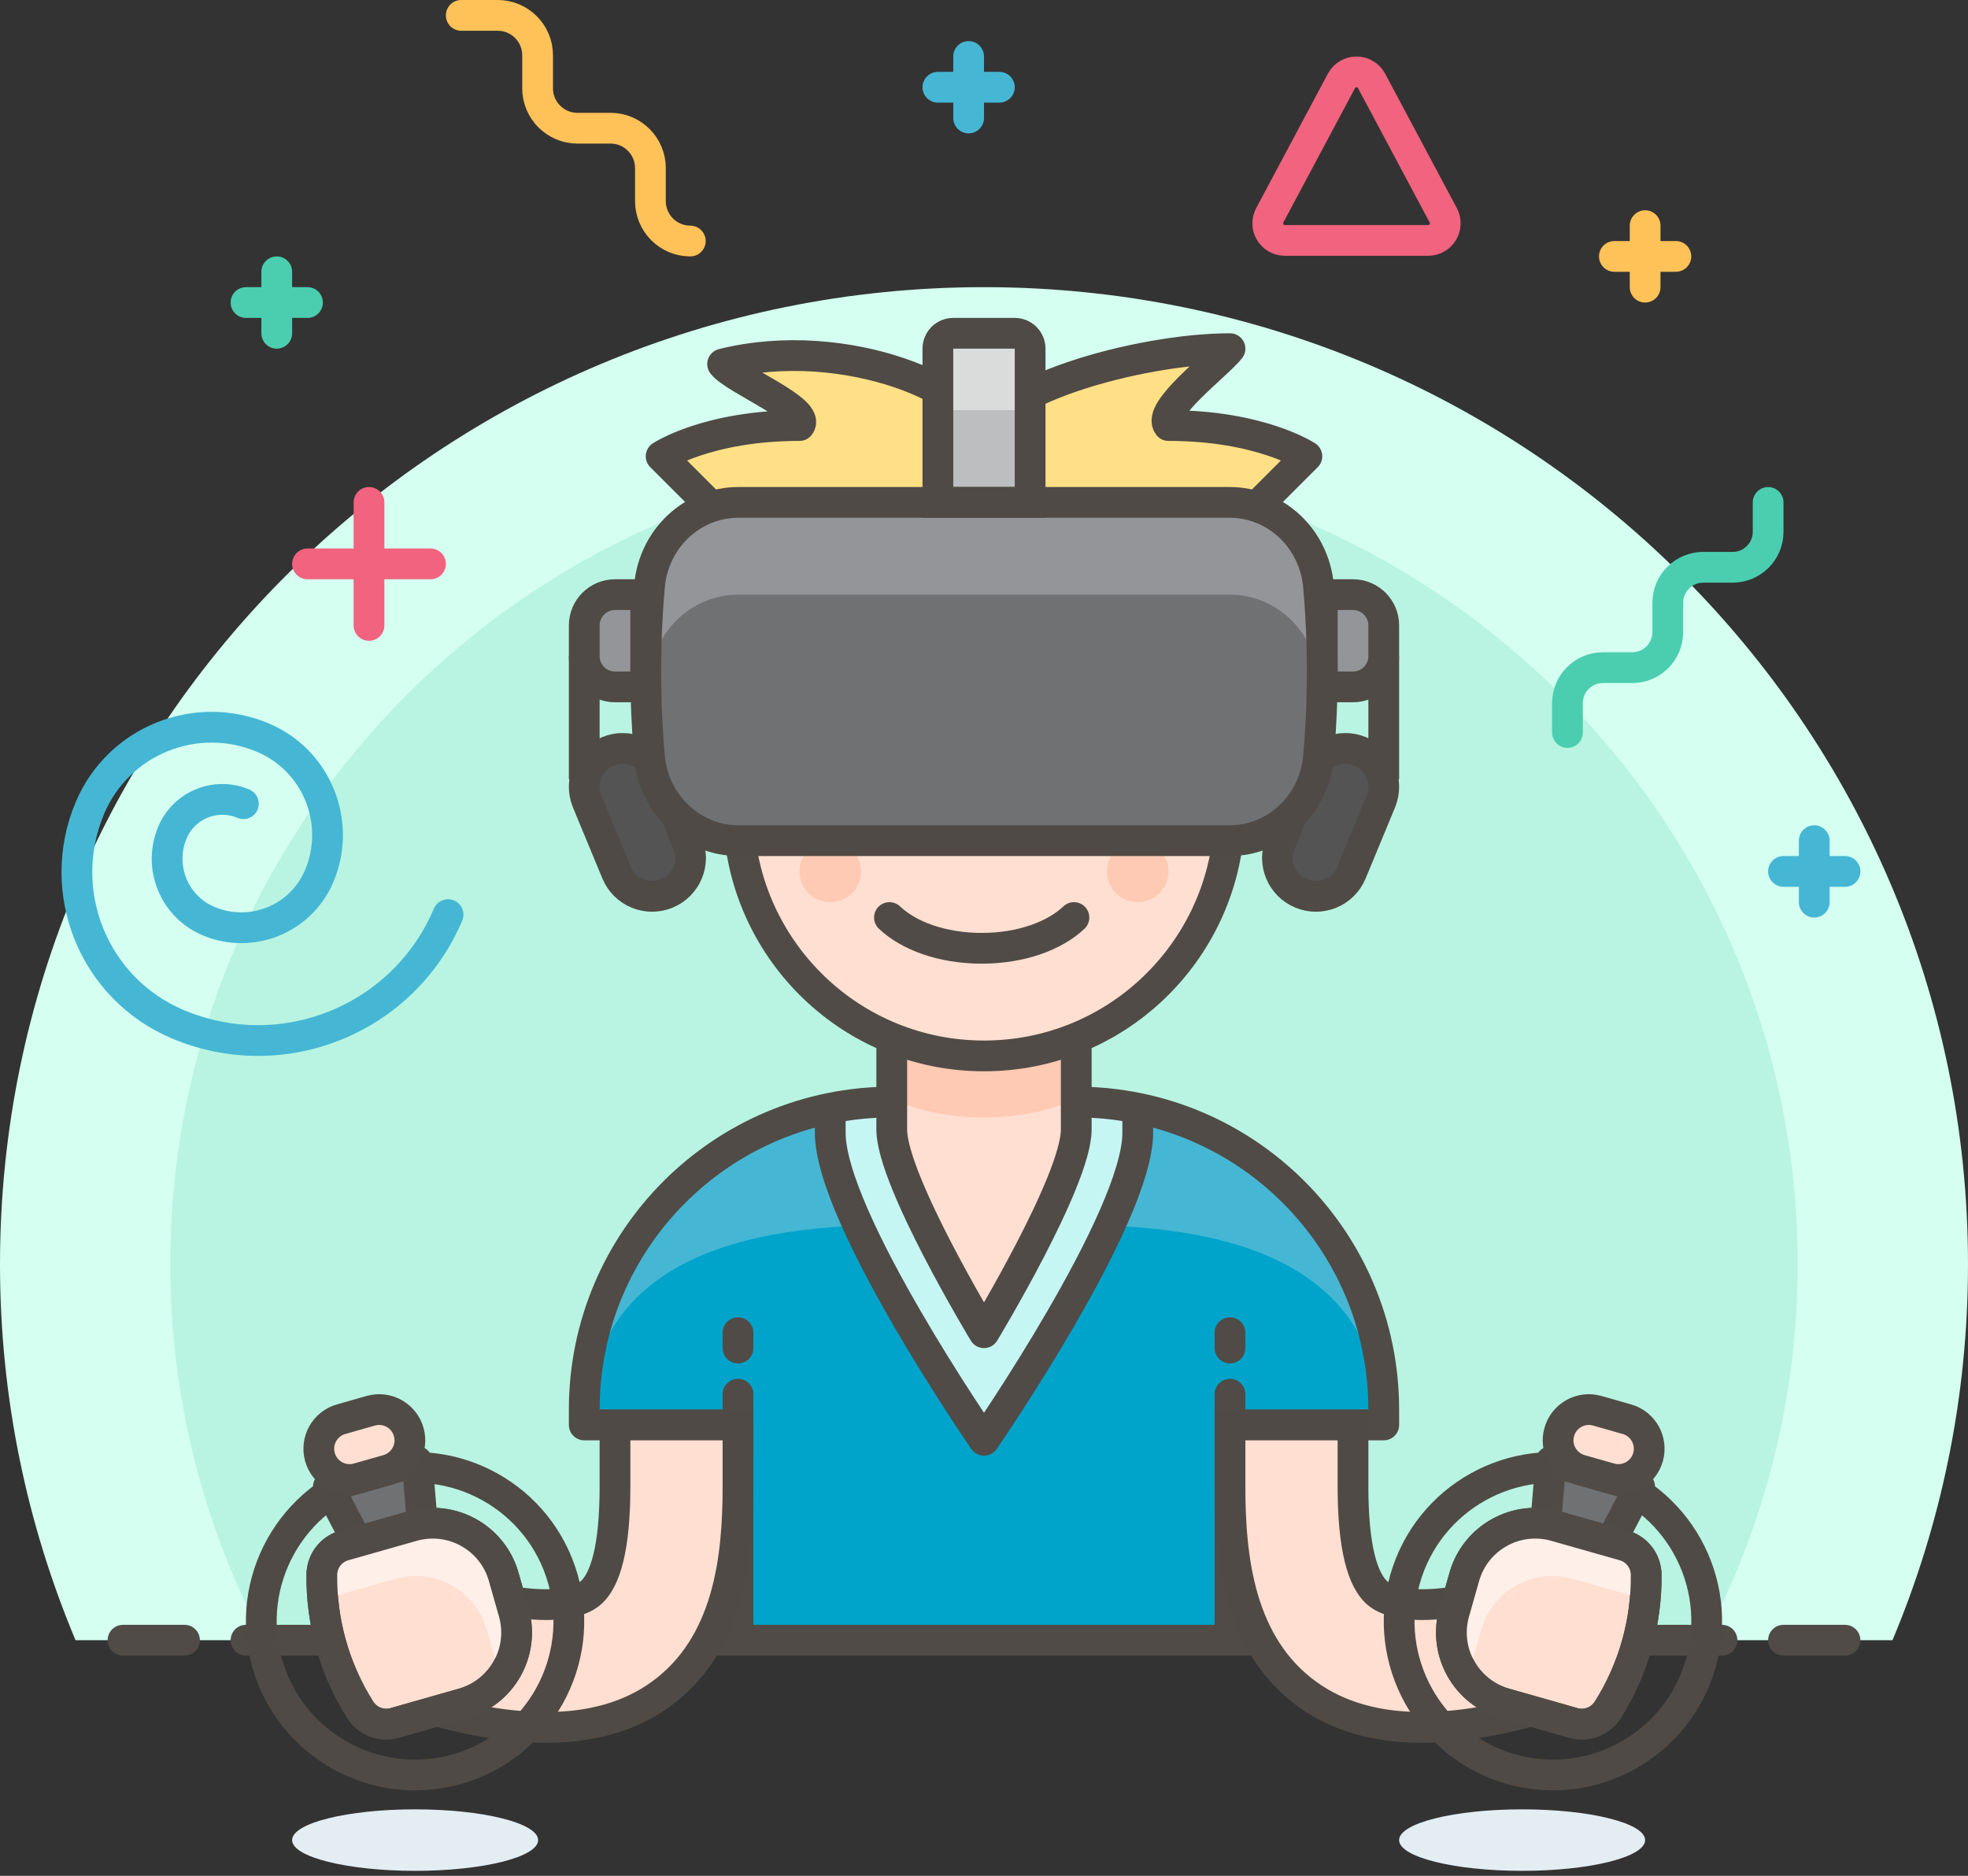 <?xml version="1.0" encoding="UTF-8" standalone="no"?>
<svg width="64px" height="61px" viewBox="0 0 64 61" version="1.1" xmlns="http://www.w3.org/2000/svg" xmlns:xlink="http://www.w3.org/1999/xlink">
    <rect x="0" y="0" width="64" height="61" fill="#333333" stroke="none"/>
    <!-- Generator: Sketch 40.3 (33839) - http://www.bohemiancoding.com/sketch -->
    <title>VR Player</title>
    <desc>Created with Sketch.</desc>
    <defs></defs>
    <g id="Page-1" stroke="none" stroke-width="1" fill="none" fill-rule="evenodd">
        <g id="VR-Player">
            <path d="M61.544,53.337 C63.124,49.575 64,45.447 64,41.115 C64,23.564 49.674,9.338 32,9.338 C14.327,9.338 -0,23.564 -0,41.115 C-0,45.447 0.876,49.575 2.457,53.337 L61.544,53.337 Z" id="Fill-1" fill="#D4FFF1"></path>
            <path d="M6,53.337 L4,53.337" id="Stroke-4" stroke="#504B46" stroke-linecap="round"></path>
            <path d="M55.415,53.337 C57.352,49.684 58.461,45.531 58.461,41.115 C58.461,26.602 46.614,14.838 32,14.838 C17.386,14.838 5.538,26.602 5.538,41.115 C5.538,45.531 6.647,49.684 8.585,53.337 L55.415,53.337 Z" id="Fill-10" fill="#B8F4E1"></path>
            <path d="M60,53.337 L58,53.337" id="Stroke-6" stroke="#504B46" stroke-linecap="round"></path>
            <path d="M8,53.337 L56,53.337" id="Stroke-8" stroke="#504B46" stroke-linecap="round"></path>
            <path d="M17.5,59.837 C17.5,60.389 15.709,60.837 13.5,60.837 C11.291,60.837 9.5,60.389 9.5,59.837 C9.5,59.285 11.291,58.837 13.5,58.837 C15.709,58.837 17.5,59.285 17.5,59.837 L17.5,59.837 Z" id="Fill-13" fill="#E4EDF1"></path>
            <path d="M53.5,59.837 C53.5,60.389 51.709,60.837 49.5,60.837 C47.291,60.837 45.5,60.389 45.5,59.837 C45.5,59.285 47.291,58.837 49.5,58.837 C51.709,58.837 53.5,59.285 53.5,59.837" id="Fill-15" fill="#E4EDF1"></path>
            <path d="M24,46.337 L24,53.337 L40,53.337 L40,46.337 L45,46.337 L45,45.837 C45,40.315 40.523,35.837 35,35.837 L29,35.837 C23.477,35.837 19,40.315 19,45.837 L19,46.337 L24,46.337 Z" id="Fill-17" fill="#00A4CA"></path>
            <path d="M45,45.837 C45,40.315 40.523,35.837 35,35.837 L29,35.837 C23.477,35.837 19,40.315 19,45.837 L19,46.837 C19,41.315 23.477,39.837 29,39.837 L35,39.837 C40.523,39.837 45,41.315 45,46.837 L45,45.837 Z" id="Fill-19" fill="#45B7D4"></path>
            <path d="M32,46.837 C32,46.837 37,39.599 37,36.837 L37,36.038 C36.354,35.907 35.685,35.837 35,35.837 L29,35.837 C28.315,35.837 27.646,35.907 27,36.038 L27,36.837 C27,39.599 32,46.837 32,46.837" id="Fill-21" fill="#C5F6F4"></path>
            <path d="M37,36.337 L37,36.837 C37,39.599 32,46.837 32,46.837 C32,46.837 27,39.599 27,36.837 L27,36.337" id="Stroke-23" stroke="#504B46" stroke-linecap="round" stroke-linejoin="round"></path>
            <path d="M40,46.337 L40,46.337 L45,46.337 L45,45.837 C45,40.315 40.523,35.837 35,35.837 L29,35.837 C23.477,35.837 19,40.315 19,45.837 L19,46.337 L24,46.337" id="Stroke-25" stroke="#504B46" stroke-linecap="round" stroke-linejoin="round"></path>
            <path d="M35,36.732 C35,38.386 32,43.338 32,43.338 C32,43.338 29,38.384 29,36.732 L29,32.338 L35,32.338 L35,36.732 Z" id="Fill-27" fill="#FFDFD1"></path>
            <path d="M40,43.837 L40,43.337" id="Stroke-29" stroke="#504B46" stroke-linecap="round" stroke-linejoin="round"></path>
            <polyline id="Stroke-31" stroke="#504B46" stroke-linecap="round" stroke-linejoin="round" points="24 45.337 24 53.337 40 53.337 40 45.337"></polyline>
            <path d="M24,47.337 L24,46.337" id="Fill-33" fill="#EDF2F4"></path>
            <path d="M24,47.337 L24,46.337" id="Stroke-35" stroke="#504B46" stroke-linecap="round" stroke-linejoin="round"></path>
            <path d="M29,35.73 C29.076,35.764 29.147,35.802 29.227,35.833 C30.906,36.505 33.094,36.505 34.773,35.833 C34.853,35.802 34.924,35.764 35,35.73 L35,32.337 L29,32.337 L29,35.73 Z" id="Fill-37" fill="#FFCAB3"></path>
            <path d="M35,36.732 C35,38.386 32,43.338 32,43.338 C32,43.338 29,38.384 29,36.732 L29,32.338 L35,32.338 L35,36.732 L35,36.732 Z" id="Stroke-39" stroke="#504B46" stroke-linecap="round" stroke-linejoin="round"></path>
            <path d="M24,43.837 L24,43.337" id="Stroke-41" stroke="#504B46" stroke-linecap="round" stroke-linejoin="round"></path>
            <path d="M46.237,56.173 C44.759,56.173 43.509,55.813 42.522,55.101 C40.287,53.49 40,50.64 40,48.337 L40,46.337 L44,46.337 L44,48.337 C44,50.26 44.29,51.444 44.86,51.857 C45.065,52.004 45.471,52.18 46.248,52.18 C47.176,52.18 48.394,51.931 49.867,51.44 L50.341,51.281 L51.607,55.076 L51.133,55.235 C49.237,55.866 47.636,56.173 46.237,56.173" id="Fill-43" fill="#FFDFD1"></path>
            <path d="M46.237,56.173 C44.759,56.173 43.509,55.813 42.522,55.101 C40.287,53.49 40,50.64 40,48.337 L40,46.337 L44,46.337 L44,48.337 C44,50.26 44.29,51.444 44.86,51.857 C45.065,52.004 45.471,52.18 46.248,52.18 C47.176,52.18 48.394,51.931 49.867,51.44 L50.341,51.281 L51.607,55.076 L51.133,55.235 C49.237,55.866 47.636,56.173 46.237,56.173 L46.237,56.173 Z" id="Stroke-45" stroke="#4F4A45"></path>
            <path d="M17.763,56.173 C16.364,56.173 14.763,55.866 12.867,55.235 L12.393,55.076 L13.659,51.281 L14.133,51.44 C15.607,51.931 16.825,52.18 17.753,52.18 C18.529,52.18 18.935,52.004 19.139,51.857 C19.71,51.444 20,50.26 20,48.337 L20,46.337 L24,46.337 L24,48.337 C24,50.64 23.713,53.49 21.478,55.101 C20.492,55.813 19.242,56.173 17.763,56.173" id="Fill-47" fill="#FFDFD1"></path>
            <path d="M17.763,56.173 C16.364,56.173 14.763,55.866 12.867,55.235 L12.393,55.076 L13.659,51.281 L14.133,51.44 C15.607,51.931 16.825,52.18 17.753,52.18 C18.529,52.18 18.935,52.004 19.139,51.857 C19.71,51.444 20,50.26 20,48.337 L20,46.337 L24,46.337 L24,48.337 C24,50.64 23.713,53.49 21.478,55.101 C20.492,55.813 19.242,56.173 17.763,56.173 L17.763,56.173 Z" id="Stroke-49" stroke="#4F4A45"></path>
            <path d="M55.311,54.086 C54.556,56.742 51.791,58.284 49.135,57.529 C46.478,56.774 44.937,54.008 45.692,51.352 C46.447,48.696 49.212,47.155 51.868,47.91 C54.525,48.664 56.066,51.43 55.311,54.086 L55.311,54.086 Z" id="Stroke-51" stroke="#4F4A45"></path>
            <polygon id="Fill-53" fill="#6F7173" points="52.147 50.588 50.223 50.041 50.435 47.526 53.321 48.346"></polygon>
            <polygon id="Stroke-55" stroke="#4F4A45" stroke-linejoin="round" points="52.147 50.588 50.223 50.041 50.435 47.526 53.321 48.346"></polygon>
            <path d="M52.286,55.599 C52.049,55.974 51.594,56.148 51.168,56.027 L48.944,55.395 C47.669,55.033 46.929,53.705 47.291,52.43 L47.619,51.276 C47.981,50.001 49.309,49.261 50.584,49.624 L52.808,50.256 C53.235,50.377 53.53,50.765 53.534,51.208 C53.549,52.761 53.115,54.286 52.286,55.599" id="Fill-57" fill="#FFDFD1"></path>
            <path d="M52.286,55.599 C52.049,55.974 51.594,56.148 51.168,56.027 L48.944,55.395 C47.669,55.033 46.929,53.705 47.291,52.43 L47.619,51.276 C47.981,50.001 49.309,49.261 50.584,49.624 L52.808,50.256 C53.235,50.377 53.53,50.765 53.534,51.208 C53.549,52.761 53.115,54.286 52.286,55.599 L52.286,55.599 Z" id="Stroke-59" stroke="#504B46" stroke-linecap="round" stroke-linejoin="round"></path>
            <path d="M47.758,54.624 C47.77,54.465 47.798,54.306 47.843,54.147 L48.171,52.992 C48.533,51.717 49.861,50.978 51.136,51.34 L53.501,52.012 C53.525,51.746 53.536,51.478 53.534,51.208 C53.53,50.764 53.234,50.377 52.807,50.256 L50.584,49.624 C49.309,49.261 47.982,50.001 47.619,51.276 L47.291,52.431 C47.066,53.223 47.268,54.035 47.758,54.624" id="Fill-61" fill="#FFEFE9"></path>
            <path d="M52.286,55.6 C52.049,55.975 51.594,56.149 51.167,56.027 L48.944,55.395 C47.669,55.033 46.929,53.706 47.292,52.431 L47.62,51.276 C47.982,50.001 49.309,49.262 50.584,49.624 L52.808,50.256 C53.234,50.377 53.53,50.765 53.534,51.208 C53.542,51.952 53.446,52.69 53.253,53.402 C53.043,54.175 52.718,54.916 52.286,55.6 L52.286,55.6 Z" id="Stroke-63" stroke="#504B46" stroke-linecap="round" stroke-linejoin="round"></path>
            <path d="M53.594,47.385 C53.443,47.916 52.89,48.224 52.359,48.074 L51.397,47.8 C50.866,47.648 50.557,47.096 50.708,46.565 C50.859,46.033 51.412,45.724 51.944,45.876 L52.905,46.15 C53.437,46.3 53.745,46.853 53.594,47.385" id="Fill-65" fill="#FFDFD1"></path>
            <path d="M53.594,47.385 C53.443,47.916 52.89,48.224 52.359,48.074 L51.397,47.8 C50.866,47.648 50.557,47.096 50.708,46.565 C50.859,46.033 51.412,45.724 51.944,45.876 L52.905,46.15 C53.437,46.3 53.745,46.853 53.594,47.385 L53.594,47.385 Z" id="Stroke-67" stroke="#504B46" stroke-linecap="round" stroke-linejoin="round"></path>
            <path d="M8.689,54.086 C9.444,56.742 12.209,58.284 14.865,57.529 C17.522,56.774 19.063,54.008 18.308,51.352 C17.553,48.696 14.788,47.155 12.132,47.91 C9.475,48.664 7.934,51.43 8.689,54.086 L8.689,54.086 Z" id="Stroke-69" stroke="#4F4A45"></path>
            <polygon id="Fill-71" fill="#6F7173" points="11.853 50.588 13.777 50.041 13.565 47.526 10.679 48.346"></polygon>
            <polygon id="Stroke-73" stroke="#4F4A45" stroke-linejoin="round" points="11.853 50.588 13.777 50.041 13.565 47.526 10.679 48.346"></polygon>
            <path d="M11.714,55.599 C11.951,55.974 12.406,56.148 12.832,56.027 L15.056,55.395 C16.331,55.033 17.071,53.705 16.709,52.43 L16.381,51.276 C16.019,50.001 14.691,49.261 13.416,49.624 L11.192,50.256 C10.765,50.377 10.47,50.765 10.466,51.208 C10.451,52.761 10.885,54.286 11.714,55.599" id="Fill-75" fill="#FFDFD1"></path>
            <path d="M11.714,55.599 C11.951,55.974 12.406,56.148 12.832,56.027 L15.056,55.395 C16.331,55.033 17.071,53.705 16.709,52.43 L16.381,51.276 C16.019,50.001 14.691,49.261 13.416,49.624 L11.192,50.256 C10.765,50.377 10.47,50.765 10.466,51.208 C10.451,52.761 10.885,54.286 11.714,55.599 L11.714,55.599 Z" id="Stroke-77" stroke="#504B46" stroke-linecap="round" stroke-linejoin="round"></path>
            <path d="M16.242,54.624 C16.23,54.465 16.202,54.306 16.157,54.147 L15.829,52.992 C15.467,51.717 14.139,50.978 12.864,51.34 L10.499,52.012 C10.475,51.746 10.464,51.478 10.466,51.208 C10.47,50.764 10.766,50.377 11.193,50.256 L13.416,49.624 C14.691,49.261 16.018,50.001 16.381,51.276 L16.709,52.431 C16.934,53.223 16.732,54.035 16.242,54.624" id="Fill-79" fill="#FFEFE9"></path>
            <path d="M11.714,55.6 C11.951,55.975 12.406,56.149 12.833,56.027 L15.056,55.395 C16.331,55.033 17.071,53.706 16.708,52.431 L16.38,51.276 C16.018,50.001 14.691,49.262 13.416,49.624 L11.192,50.256 C10.766,50.377 10.47,50.765 10.466,51.208 C10.458,51.952 10.554,52.69 10.747,53.402 C10.957,54.175 11.282,54.916 11.714,55.6 L11.714,55.6 Z" id="Stroke-81" stroke="#504B46" stroke-linecap="round" stroke-linejoin="round"></path>
            <path d="M10.406,47.385 C10.557,47.916 11.11,48.224 11.641,48.074 L12.603,47.8 C13.134,47.648 13.443,47.096 13.292,46.565 C13.141,46.033 12.588,45.724 12.056,45.876 L11.095,46.15 C10.563,46.3 10.255,46.853 10.406,47.385" id="Fill-83" fill="#FFDFD1"></path>
            <path d="M10.406,47.385 C10.557,47.916 11.11,48.224 11.641,48.074 L12.603,47.8 C13.134,47.648 13.443,47.096 13.292,46.565 C13.141,46.033 12.588,45.724 12.056,45.876 L11.095,46.15 C10.563,46.3 10.255,46.853 10.406,47.385 L10.406,47.385 Z" id="Stroke-85" stroke="#504B46" stroke-linecap="round" stroke-linejoin="round"></path>
            <path d="M45,21.337 L45,25.337" id="Stroke-87" stroke="#4F4A45"></path>
            <path d="M19,21.337 L19,25.337" id="Stroke-89" stroke="#4F4A45"></path>
            <path d="M41.5,24.837 C41.5,23.907 40.861,23.131 40,22.909 L40,22.337 C40,17.919 36.418,14.338 32,14.338 C27.582,14.338 24,17.919 24,22.337 L24,22.909 C23.139,23.131 22.5,23.907 22.5,24.837 C22.5,25.776 23.149,26.558 24.022,26.773 C24.25,30.988 27.729,34.337 32,34.337 C36.271,34.337 39.75,30.988 39.978,26.773 C40.851,26.558 41.5,25.776 41.5,24.837" id="Fill-91" fill="#FFDFD1"></path>
            <path d="M41.5,24.837 C41.5,23.907 40.861,23.131 40,22.909 L40,22.337 C40,17.919 36.418,14.338 32,14.338 C27.582,14.338 24,17.919 24,22.337 L24,22.909 C23.139,23.131 22.5,23.907 22.5,24.837 C22.5,25.776 23.149,26.558 24.022,26.773 C24.25,30.988 27.729,34.337 32,34.337 C36.271,34.337 39.75,30.988 39.978,26.773 C40.851,26.558 41.5,25.776 41.5,24.837 L41.5,24.837 Z" id="Stroke-93" stroke="#504B46" stroke-linecap="round" stroke-linejoin="round"></path>
            <path d="M30.5,25.337 C30.191,24.75 29.649,24.337 29,24.337 C28.351,24.337 27.809,24.75 27.5,25.337" id="Stroke-95" stroke="#504B46" stroke-linecap="round" stroke-linejoin="round"></path>
            <path d="M36.5,25.337 C36.191,24.75 35.649,24.337 35,24.337 C34.351,24.337 33.809,24.75 33.5,25.337" id="Stroke-97" stroke="#504B46" stroke-linecap="round" stroke-linejoin="round"></path>
            <path d="M28.925,29.837 C29.542,30.424 30.628,30.837 31.925,30.837 C33.222,30.837 34.308,30.424 34.925,29.837" id="Stroke-99" stroke="#504B46" stroke-linecap="round" stroke-linejoin="round"></path>
            <path d="M28,28.337 C28,28.89 27.552,29.337 27,29.337 C26.448,29.337 26,28.89 26,28.337 C26,27.785 26.448,27.337 27,27.337 C27.552,27.337 28,27.785 28,28.337" id="Fill-101" fill="#FFCAB3"></path>
            <path d="M38,28.337 C38,28.89 37.552,29.337 37,29.337 C36.448,29.337 36,28.89 36,28.337 C36,27.785 36.448,27.337 37,27.337 C37.552,27.337 38,27.785 38,28.337" id="Fill-103" fill="#FFCAB3"></path>
            <path d="M23.5,11.838 C23.894,12.35 26.395,13.339 26,13.838 C23,13.838 21.5,14.838 21.5,14.838 L23,16.337 C22.365,18.053 23.5,18.976 23.5,19.837 C23.5,21.494 26.067,19.337 28,19.337 C29.933,19.337 32,15.995 32,14.338 C32,12.767 27.5,10.838 23.5,11.838" id="Fill-105" fill="#FFE086"></path>
            <path d="M23.5,11.838 C23.894,12.35 26.395,13.339 26,13.838 C23,13.838 21.5,14.838 21.5,14.838 L23,16.337 C22.365,18.053 23.5,18.976 23.5,19.837 C23.5,21.494 26.067,19.337 28,19.337 C29.933,19.337 32,15.995 32,14.338 C32,12.767 27.5,10.838 23.5,11.838 L23.5,11.838 Z" id="Stroke-107" stroke="#4F4A45" stroke-linejoin="round"></path>
            <path d="M40,11.338 C39.606,11.85 37.605,13.339 38,13.838 C41,13.838 42.5,14.838 42.5,14.838 L41,16.337 C41.635,18.053 40.5,18.976 40.5,19.837 C40.5,21.494 37.933,19.337 36,19.337 C34.067,19.337 32,15.995 32,14.338 C32,12.767 37,11.338 40,11.338" id="Fill-109" fill="#FFE086"></path>
            <path d="M40,11.338 C39.606,11.85 37.605,13.339 38,13.838 C41,13.838 42.5,14.838 42.5,14.838 L41,16.337 C41.635,18.053 40.5,18.976 40.5,19.837 C40.5,21.494 37.933,19.337 36,19.337 C34.067,19.337 32,15.995 32,14.338 C32,12.767 37,11.338 40,11.338 L40,11.338 Z" id="Stroke-111" stroke="#4F4A45" stroke-linejoin="round"></path>
            <path d="M45,21.337 C45,21.89 44.552,22.337 44,22.337 L43,22.337 L43,19.337 L44,19.337 C44.552,19.337 45,19.785 45,20.337 L45,21.337 Z" id="Fill-113" fill="#939598"></path>
            <path d="M45,21.337 C45,21.89 44.552,22.337 44,22.337 L43,22.337 L43,19.337 L44,19.337 C44.552,19.337 45,19.785 45,20.337 L45,21.337 L45,21.337 Z" id="Stroke-115" stroke="#4F4A45"></path>
            <path d="M43.948,28.376 C43.684,29.014 42.953,29.317 42.315,29.052 C41.677,28.788 41.374,28.057 41.638,27.419 L42.595,25.11 C42.859,24.472 43.59,24.169 44.228,24.433 C44.866,24.697 45.169,25.429 44.905,26.066 L43.948,28.376 Z" id="Fill-117" fill="#545454"></path>
            <path d="M43.948,28.376 C43.684,29.014 42.953,29.317 42.315,29.052 C41.677,28.788 41.374,28.057 41.638,27.419 L42.595,25.11 C42.859,24.472 43.59,24.169 44.228,24.433 C44.866,24.697 45.169,25.429 44.905,26.066 L43.948,28.376 L43.948,28.376 Z" id="Stroke-119" stroke="#4F4A45"></path>
            <path d="M20,22.337 L21,22.337 L21,19.337 L20,19.337 C19.448,19.337 19,19.785 19,20.337 L19,21.337 C19,21.89 19.448,22.337 20,22.337" id="Fill-121" fill="#939598"></path>
            <path d="M20,22.337 L21,22.337 L21,19.337 L20,19.337 C19.448,19.337 19,19.785 19,20.337 L19,21.337 C19,21.89 19.448,22.337 20,22.337 L20,22.337 Z" id="Stroke-123" stroke="#4F4A45"></path>
            <path d="M20.052,28.376 C20.316,29.014 21.047,29.317 21.685,29.052 C22.323,28.788 22.626,28.057 22.362,27.419 L21.405,25.11 C21.141,24.472 20.41,24.169 19.772,24.433 C19.134,24.697 18.831,25.429 19.095,26.066 L20.052,28.376 Z" id="Fill-125" fill="#545454"></path>
            <path d="M20.052,28.376 C20.316,29.014 21.047,29.317 21.685,29.052 C22.323,28.788 22.626,28.057 22.362,27.419 L21.405,25.11 C21.141,24.472 20.41,24.169 19.772,24.433 C19.134,24.697 18.831,25.429 19.095,26.066 L20.052,28.376 L20.052,28.376 Z" id="Stroke-127" stroke="#4F4A45"></path>
            <path d="M42.879,19.067 C43.041,20.911 43.04,22.767 42.879,24.611 C42.743,26.158 41.49,27.337 39.986,27.337 L24.014,27.337 C22.513,27.337 21.257,26.155 21.121,24.611 C20.96,22.766 20.96,20.909 21.121,19.063 C21.257,17.516 22.51,16.337 24.014,16.337 L39.99,16.337 C41.494,16.337 42.744,17.52 42.879,19.067" id="Fill-129" fill="#6F7173"></path>
            <path d="M21.038,23.337 C21.058,22.913 21.085,22.488 21.122,22.064 C21.257,20.517 22.51,19.337 24.014,19.337 L39.99,19.337 C41.494,19.337 42.744,20.52 42.879,22.067 C42.916,22.491 42.943,22.915 42.963,23.337 C43.03,21.915 43.004,20.488 42.879,19.067 C42.744,17.52 41.494,16.337 39.99,16.337 L24.014,16.337 C22.51,16.337 21.257,17.517 21.122,19.064 C20.997,20.485 20.971,21.913 21.038,23.337" id="Fill-131" fill="#939598"></path>
            <path d="M33.5,16.337 L30.5,16.337 L30.5,11.338 C30.5,11.062 30.724,10.838 31,10.838 L33,10.838 C33.276,10.838 33.5,11.062 33.5,11.338 L33.5,16.337 Z" id="Fill-133" fill="#BDBEC0"></path>
            <path d="M42.879,19.067 C43.041,20.911 43.04,22.767 42.879,24.611 C42.743,26.158 41.49,27.337 39.986,27.337 L24.014,27.337 C22.513,27.337 21.257,26.155 21.121,24.611 C20.96,22.766 20.96,20.909 21.121,19.063 C21.257,17.516 22.51,16.337 24.014,16.337 L39.99,16.337 C41.494,16.337 42.744,17.52 42.879,19.067 L42.879,19.067 Z" id="Stroke-135" stroke="#4F4A45"></path>
            <polygon id="Fill-137" fill="#DADCDC" points="30.5 13.338 33.5 13.338 33.5 10.838 30.5 10.838"></polygon>
            <path d="M33.5,16.337 L30.5,16.337 L30.5,11.338 C30.5,11.062 30.724,10.838 31,10.838 L33,10.838 C33.276,10.838 33.5,11.062 33.5,11.338 L33.5,16.337 L33.5,16.337 Z" id="Stroke-139" stroke="#4F4A45"></path>
            <path d="M12,20.337 L12,16.337" id="Stroke-140" stroke="#F1637E" stroke-linecap="round" stroke-linejoin="round"></path>
            <path d="M10,18.337 L14,18.337" id="Stroke-141" stroke="#F1637E" stroke-linecap="round" stroke-linejoin="round"></path>
            <path d="M31.5,3.837 L31.5,1.837" id="Stroke-142" stroke="#45B7D4" stroke-linecap="round" stroke-linejoin="round"></path>
            <path d="M30.5,2.837 L32.5,2.837" id="Stroke-143" stroke="#45B7D4" stroke-linecap="round" stroke-linejoin="round"></path>
            <path d="M59,29.337 L59,27.337" id="Stroke-144" stroke="#45B7D4" stroke-linecap="round" stroke-linejoin="round"></path>
            <path d="M58,28.337 L60,28.337" id="Stroke-145" stroke="#45B7D4" stroke-linecap="round" stroke-linejoin="round"></path>
            <path d="M53.5,9.338 L53.5,7.338" id="Stroke-146" stroke="#FFC258" stroke-linecap="round" stroke-linejoin="round"></path>
            <path d="M52.5,8.338 L54.5,8.338" id="Stroke-147" stroke="#FFC258" stroke-linecap="round" stroke-linejoin="round"></path>
            <path d="M9,10.838 L9,8.838" id="Stroke-148" stroke="#4ACEAF" stroke-linecap="round" stroke-linejoin="round"></path>
            <path d="M8,9.838 L10,9.838" id="Stroke-149" stroke="#4ACEAF" stroke-linecap="round" stroke-linejoin="round"></path>
            <path d="M41.293,7.002 C41.201,7.174 41.206,7.382 41.307,7.549 C41.407,7.716 41.588,7.818 41.783,7.818 L46.445,7.818 C46.64,7.818 46.821,7.716 46.921,7.549 C47.021,7.382 47.027,7.174 46.935,7.002 L44.604,2.631 C44.507,2.45 44.319,2.337 44.114,2.337 C43.909,2.337 43.721,2.45 43.624,2.631 L41.293,7.002 L41.293,7.002 Z" id="Stroke-150" stroke="#F1637E" stroke-linecap="round" stroke-linejoin="round"></path>
            <path d="M14.571,29.742 C13.126,33.154 9.189,34.749 5.776,33.304 C3.047,32.149 1.771,28.999 2.926,26.269 C3.851,24.085 6.371,23.064 8.555,23.989 C10.302,24.729 11.119,26.745 10.379,28.492 C9.787,29.889 8.174,30.543 6.777,29.951 C5.659,29.477 5.136,28.187 5.609,27.069 C5.988,26.175 7.02,25.756 7.915,26.135" id="Stroke-151" stroke="#45B7D4" stroke-linecap="round" stroke-linejoin="round"></path>
            <path d="M50.974,23.82 L50.974,22.864 C50.974,22.227 51.491,21.711 52.128,21.711 L53.083,21.711 C53.721,21.711 54.237,21.194 54.237,20.557 L54.237,19.601 C54.237,18.964 54.754,18.447 55.391,18.447 L56.347,18.447 C56.984,18.447 57.5,17.931 57.5,17.294 L57.5,16.338" id="Stroke-152" stroke="#4ACEAF" stroke-linecap="round" stroke-linejoin="round"></path>
            <path d="M15,0.5 L16.186,0.5 C16.902,0.5 17.483,1.081 17.483,1.797 L17.483,2.872 C17.483,3.588 18.064,4.169 18.78,4.169 L19.855,4.169 C20.571,4.169 21.152,4.749 21.152,5.466 L21.152,6.54 C21.152,7.257 21.732,7.838 22.449,7.838" id="Stroke-153" stroke="#FFC258" stroke-linecap="round" stroke-linejoin="round"></path>
        </g>
    </g>
</svg>